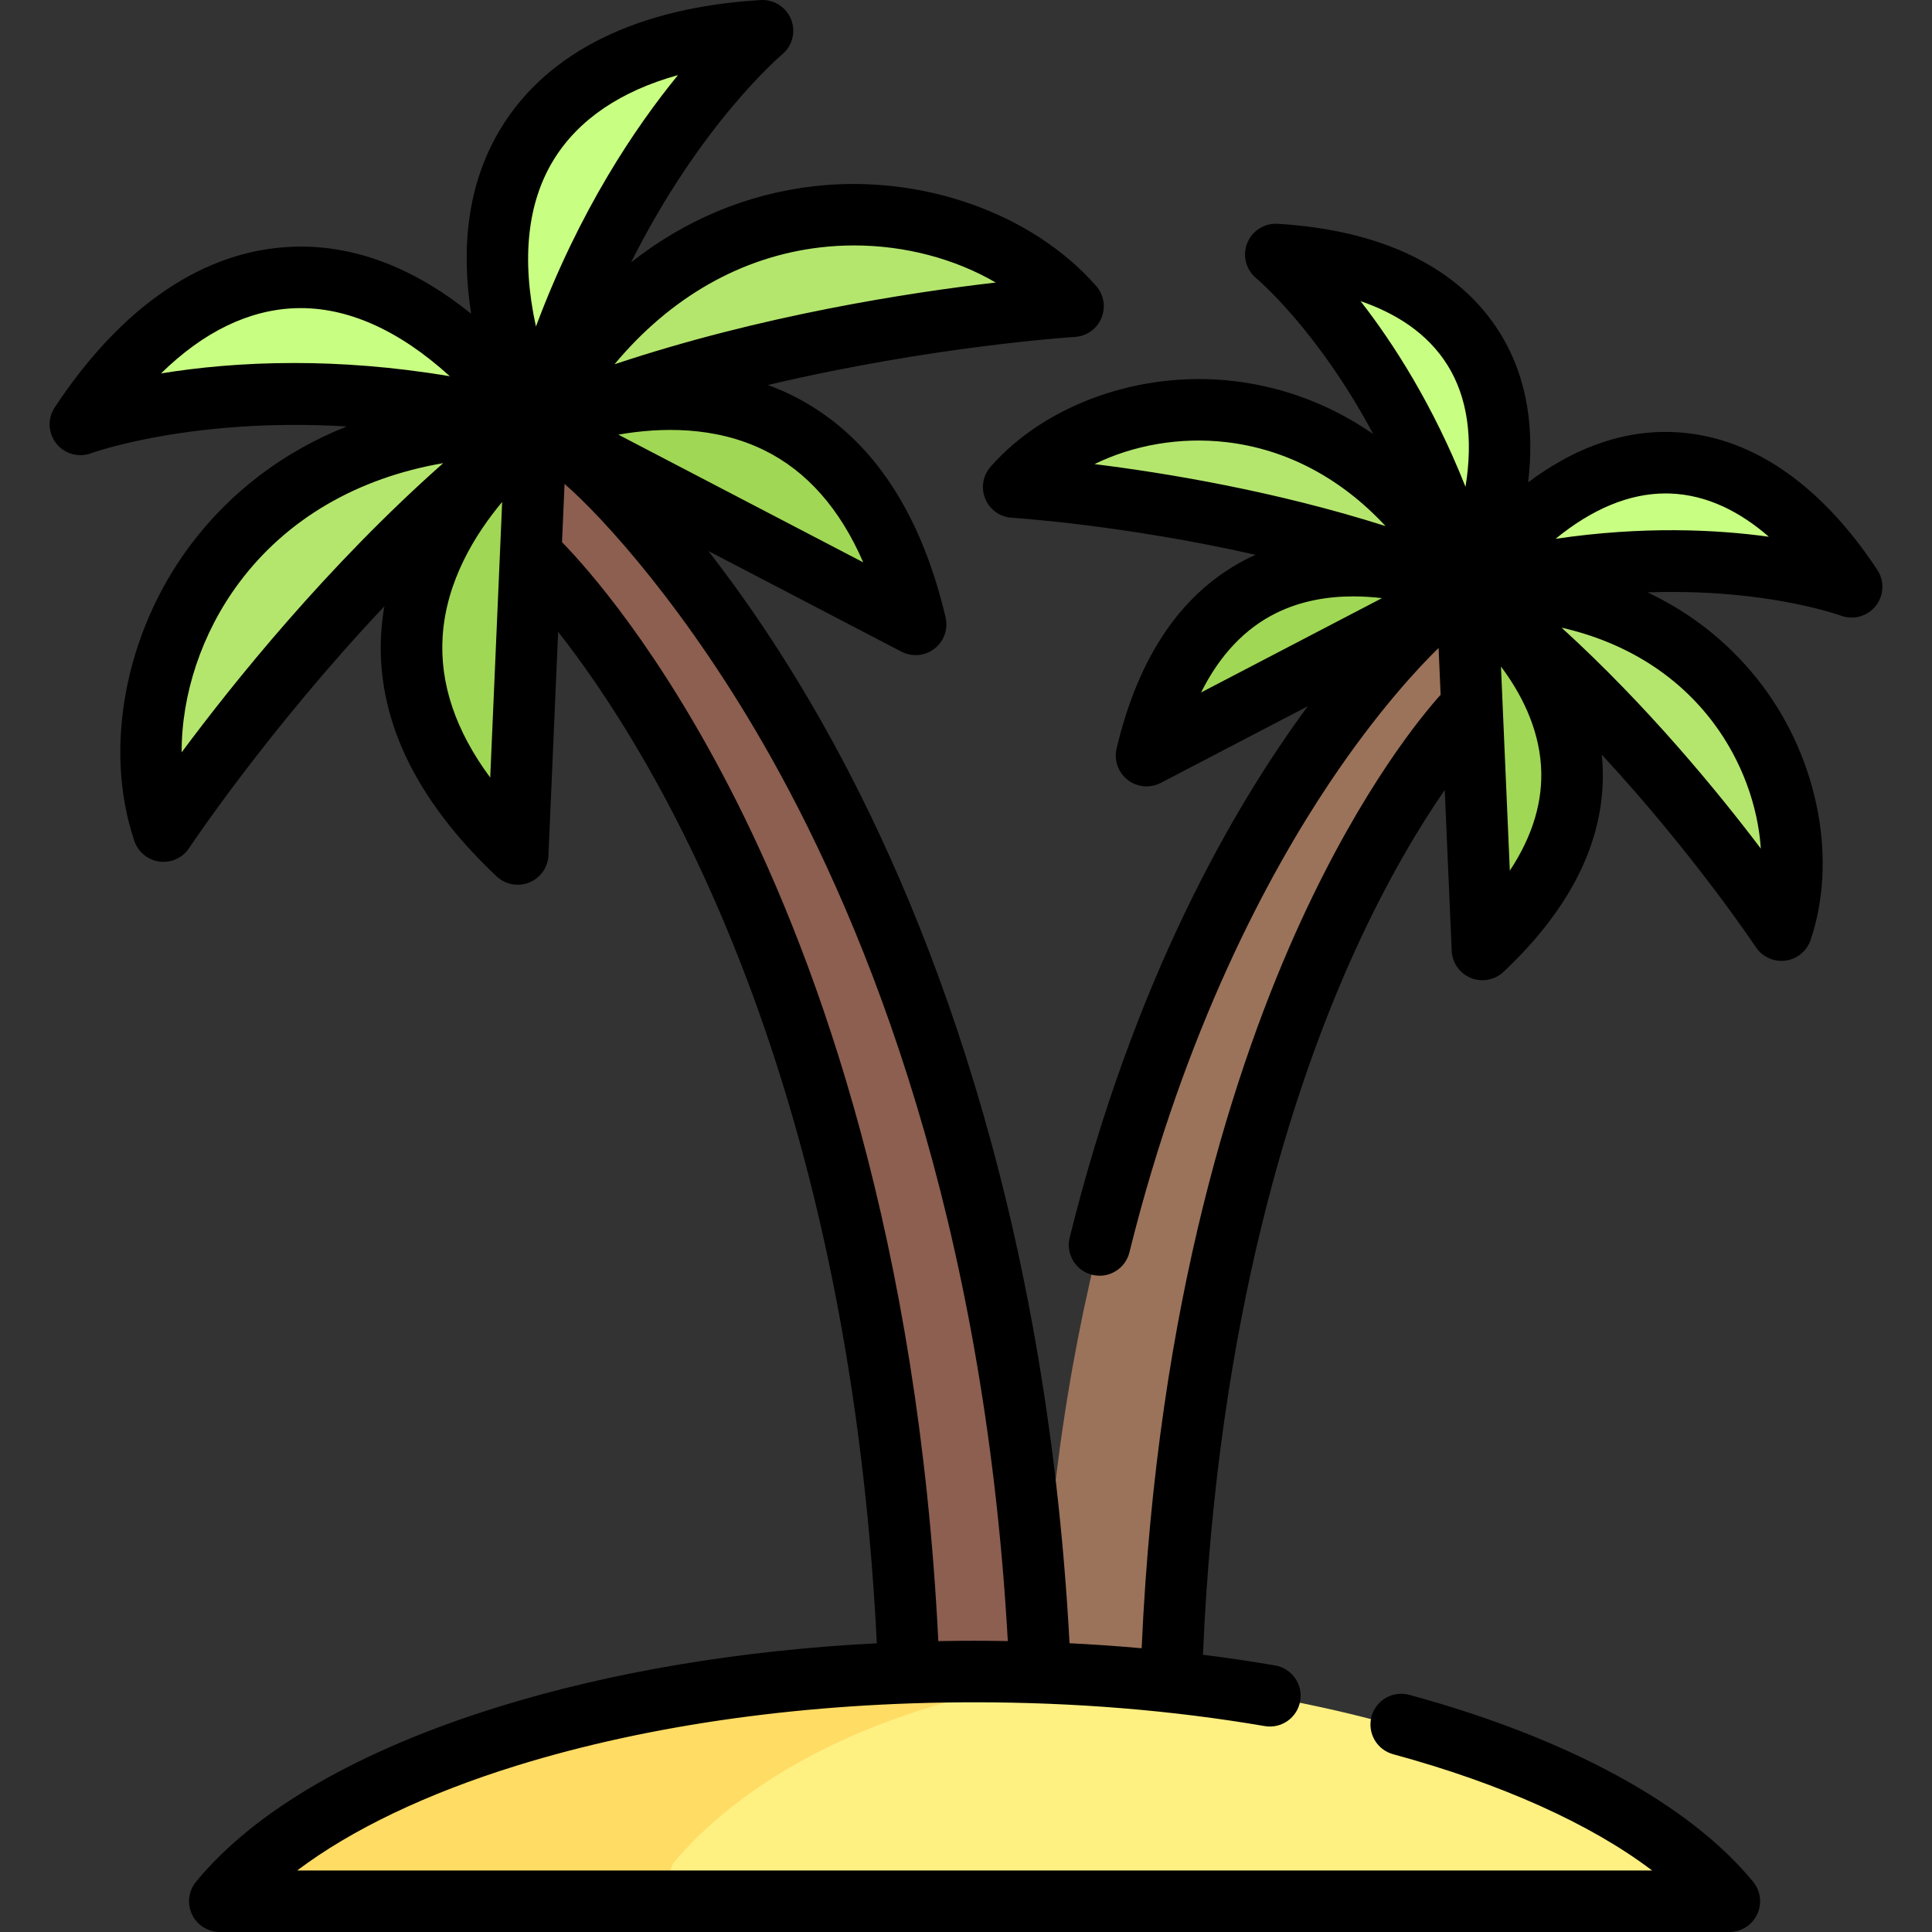 <?xml version="1.0" encoding="iso-8859-1"?>
<!-- Generator: Adobe Illustrator 19.0.0, SVG Export Plug-In . SVG Version: 6.00 Build 0)  -->
<svg version="1.1" id="Layer_1" xmlns="http://www.w3.org/2000/svg" xmlns:xlink="http://www.w3.org/1999/xlink" x="0px" y="0px"
	 viewBox="0 0 511.997 511.997" style="enable-background:new 0 0 511.997 511.997;" xml:space="preserve">
<rect x="0" y="0" width="511.997" height="511.997" fill="#333333" stroke="none"/>
<path style="fill:#8C5F50;" d="M152.556,114.136l-10.449-1.101l0.111,32.807c0,0,90.356,90.471,98.656,301.475l34.786,2.174
	C265.514,219.657,152.556,114.136,152.556,114.136z"/>
<path style="fill:#9B735A;" d="M379.921,161.422c0,0-99.465,86.421-104.085,286.71l35.601-0.815
	c3.805-184.255,76.094-256.001,76.094-256.001l1.184-35.329L379.921,161.422z"/>
<path style="fill:#B4E66E;" d="M142.108,113.034c-55.91,42.306-98.781,107.208-98.781,107.208
	C29.126,178.235,60.117,110.146,142.108,113.034L142.108,113.034z"/>
<path style="fill:#C8FF82;" d="M142.108,113.034c-71.274-19.113-120.813-0.564-120.813-0.564
	C53.448,63.792,99.802,57.123,142.108,113.034L142.108,113.034z"/>
<path style="fill:#A0D755;" d="M142.108,113.034c0,0-70.975,50.999-4.911,113.281L142.108,113.034"/>
<path style="fill:#B4E66E;" d="M142.108,113.034c64.605-27.242,142.248-31.886,142.248-31.886
	C255.09,47.833,180.632,40.599,142.108,113.034L142.108,113.034z"/>
<path style="fill:#C8FF82;" d="M142.108,113.034C161.22,41.76,202.067,8.147,202.067,8.147
	C143.834,11.631,114.866,48.429,142.108,113.034L142.108,113.034z"/>
<path style="fill:#A0D755;" d="M142.108,113.034c0,0,79.669-35.935,100.539,52.427L142.108,113.034"/>
<path style="fill:#B4E66E;" d="M388.714,155.987c47.198,35.713,83.387,90.5,83.387,90.5
	C484.089,211.026,457.927,153.55,388.714,155.987L388.714,155.987z"/>
<path style="fill:#C8FF82;" d="M388.714,155.987c60.166-16.134,101.985-0.476,101.985-0.476
	C463.556,114.419,424.426,108.79,388.714,155.987L388.714,155.987z"/>
<path style="fill:#A0D755;" d="M388.714,155.987c0,0,59.914,43.052,4.146,95.627L388.714,155.987"/>
<path style="fill:#B4E66E;" d="M388.714,155.987c-54.536-22.997-120.079-26.918-120.079-26.918
	C293.338,100.948,356.194,94.841,388.714,155.987L388.714,155.987z"/>
<path style="fill:#C8FF82;" d="M388.714,155.987C372.58,95.821,338.1,67.448,338.1,67.448
	C387.256,70.387,411.709,101.451,388.714,155.987L388.714,155.987z"/>
<path style="fill:#A0D755;" d="M388.714,155.987c0,0-67.253-30.334-84.87,44.256L388.714,155.987"/>
<path style="fill:#FFF082;" d="M258.171,442.969c-89.794,0-166.482,25.25-197.3,60.875h394.6
	C424.653,468.218,347.965,442.969,258.171,442.969z"/>
<path style="fill:#FFDC64;" d="M179.041,492.981c22.225-25.833,62.72-44.448,110.517-48.943
	c-10.247-0.688-20.715-1.069-31.388-1.069c-80.365,0-150.233,20.225-186.113,50.013c-4.483,3.722-1.706,10.862,4.197,10.862h105.784
	C177.823,503.844,175.839,496.703,179.041,492.981z"/>
<path d="M497.501,151.016c-15.357-23.249-34.206-35.881-54.51-36.531c-14.452-0.457-27.258,5.277-38.027,13.349
	c1.603-13.364,0.161-27.321-7.473-39.607c-10.722-17.255-31.091-27.253-58.904-28.918c-3.533-0.201-6.784,1.873-8.076,5.159
	c-1.291,3.287-0.318,7.031,2.408,9.276c0.228,0.187,16.209,13.613,31.003,41.287c-11.118-7.69-23.617-12.489-37.039-14.052
	c-24.477-2.858-49.748,6.062-64.373,22.712c-2.055,2.338-2.597,5.643-1.399,8.517c1.198,2.874,3.929,4.815,7.035,5.002
	c0.432,0.026,29.573,1.883,64.594,9.825c-0.566,0.255-1.133,0.503-1.697,0.781c-17.416,8.576-29.236,25.585-35.133,50.555
	c-0.733,3.105,0.411,6.352,2.93,8.311c1.461,1.136,3.227,1.718,5.006,1.718c1.287,0,2.582-0.304,3.769-0.924l38.947-20.308
	c-19.829,26.891-46.153,72.519-63.086,140.792c-1.084,4.371,1.581,8.792,5.951,9.876c0.659,0.163,1.32,0.242,1.97,0.242
	c3.659,0,6.986-2.481,7.906-6.192c14.708-59.296,36.963-100.399,53.044-124.438c12.863-19.229,23.925-30.897,28.892-35.738
	l0.538,12.414c-4.869,5.406-20.644,24.385-36.961,59.843c-17.135,37.24-38.174,100.692-42.265,192.834
	c-6.311-0.567-12.685-1.01-19.113-1.332c-6.291-116.446-38.842-196.575-65.354-243.573c-10.709-18.984-21.232-34.167-30.368-45.882
	l51.164,26.681c1.188,0.619,2.481,0.924,3.769,0.924c1.778,0,3.546-0.582,5.006-1.718c2.518-1.958,3.662-5.205,2.93-8.309
	c-6.879-29.123-20.613-48.935-40.82-58.884c-2.072-1.02-4.16-1.907-6.255-2.678c43.634-10.338,80.806-12.705,81.338-12.738
	c3.108-0.187,5.839-2.127,7.036-5.002s0.655-6.179-1.399-8.517c-17.011-19.364-46.432-29.732-74.954-26.403
	c-17.728,2.065-34.082,8.98-48.287,20.157c18.409-36.791,39.728-54.846,40.007-55.078c2.726-2.244,3.699-5.987,2.408-9.275
	c-1.29-3.287-4.555-5.355-8.076-5.159c-32.44,1.94-56.157,13.542-68.59,33.549c-9.523,15.325-10.721,32.949-8.139,49.573
	c-13.104-10.556-28.966-18.34-46.993-17.756c-23.544,0.75-45.455,15.482-63.366,42.597c-1.944,2.942-1.768,6.794,0.423,9.557
	c2.19,2.762,5.917,3.801,9.221,2.578c0.352-0.13,26.653-9.57,67.736-7.096c-16.792,6.707-30.967,17.411-41.629,31.731
	c-17.148,23.032-22.897,53.692-14.641,78.107c0.997,2.949,3.587,5.073,6.674,5.473c0.351,0.046,0.702,0.068,1.05,0.068
	c2.713,0,5.279-1.357,6.801-3.658c0.294-0.445,20.943-31.444,51.726-64.051c-0.38,2.2-0.658,4.453-0.811,6.756
	c-1.495,22.475,8.787,44.278,30.56,64.805c1.541,1.453,3.551,2.221,5.594,2.221c1.033,0,2.074-0.196,3.065-0.599
	c2.956-1.2,4.94-4.013,5.078-7.201l2.568-59.23c24.223,30.777,76.791,114.457,84.461,268.043
	c-36.098,1.853-70.342,7.58-100.236,16.841c-36.955,11.448-64.682,27.475-80.184,46.349c-2.001,2.436-2.419,5.808-1.071,8.658
	c1.348,2.851,4.218,4.669,7.371,4.669h400.035c3.152,0,6.023-1.818,7.371-4.669c1.347-2.85,0.93-6.222-1.071-8.658
	c-16.88-20.552-49.238-38.138-91.112-49.523c-4.344-1.182-8.825,1.384-10.006,5.729c-1.181,4.345,1.384,8.825,5.729,10.006
	c28.72,7.808,52.337,18.473,68.628,30.809H78.755c14.293-10.788,34.273-20.382,58.204-27.795
	c35.425-10.974,77.373-16.774,121.308-16.774c26.574,0,52.444,2.12,76.888,6.302c4.444,0.763,8.652-2.223,9.411-6.661
	s-2.223-8.652-6.661-9.411c-6.285-1.075-12.66-2.018-19.111-2.828c3.839-89.458,23.99-150.845,40.386-186.773
	c8.639-18.93,17.143-32.925,23.687-42.406l1.848,42.622c0.138,3.187,2.123,6.001,5.078,7.201c0.992,0.403,2.033,0.599,3.065,0.599
	c2.043,0,4.054-0.767,5.594-2.221c18.669-17.6,27.482-36.346,26.194-55.715c-0.041-0.626-0.111-1.241-0.173-1.859
	c24.399,26.348,40.587,50.65,40.825,51.011c1.521,2.301,4.087,3.657,6.8,3.657c0.348,0,0.7-0.023,1.051-0.068
	c3.087-0.401,5.678-2.524,6.674-5.473c7.097-20.994,2.173-47.332-12.546-67.1c-8.063-10.828-18.459-19.244-30.666-25.023
	c9.445-0.315,17.617,0.1,24.152,0.764c16.935,1.721,26.995,5.377,27.075,5.407c3.309,1.237,7.035,0.205,9.236-2.556
	C499.276,157.828,499.448,153.963,497.501,151.016z M228.763,149.026l-64.9-33.842c11.092-1.945,25.569-2.318,38.696,4.147
	C213.837,124.883,222.609,134.838,228.763,149.026z M217.415,65.56c2.969-0.346,5.942-0.515,8.905-0.515
	c13.509,0,26.732,3.519,37.562,9.83c-22.887,2.643-62.167,8.679-101.037,21.668C177.629,78.799,196.44,68.003,217.415,65.56z
	 M146.841,42.164c6.553-10.544,17.724-18.071,32.834-22.264c-11.352,13.876-26.172,35.898-37.647,66.625
	C138.133,68.7,139.726,53.613,146.841,42.164z M77.897,96.196c-13.928,0-25.819,1.231-35.222,2.764
	C53.865,87.977,65.972,82.07,78.38,81.672c13.463-0.43,27.331,5.739,40.817,18.029C104.04,97.152,90.178,96.196,77.897,96.196z
	 M48.141,199.377c-0.057-15.284,5.261-31.567,15.184-44.894c12.612-16.94,31.368-27.824,54.131-31.746
	C86.762,149.892,61.879,180.883,48.141,199.377z M129.914,206.07c-9.181-12.395-13.412-24.937-12.607-37.447
	c0.937-14.548,8.521-26.933,15.774-35.609L129.914,206.07z M248.664,434.914c-5.283-106.253-31.806-179.437-53.418-222.436
	c-20.331-40.449-39.926-62.27-46.305-68.798l0.67-15.436c9.951,8.594,32.934,33.615,54.749,72.514
	c25.339,45.18,56.441,122.142,62.72,234.148c-2.931-0.05-5.865-0.088-8.812-0.088C255.056,434.816,251.855,434.854,248.664,434.914z
	 M383.64,96.833c5.247,8.444,6.817,19.351,4.731,32.177c-8.617-21.717-19.108-38.024-27.806-49.202
	C369.74,82.952,378.277,88.202,383.64,96.833z M324.995,117.173c15.967,1.86,30.428,9.576,42.192,22.246
	c-29.282-9.32-58.32-14.087-77.13-16.426C300.35,117.947,312.754,115.747,324.995,117.173z M338.158,162.486
	c6.67-3.306,13.815-4.438,20.479-4.438c2.629,0,5.182,0.176,7.601,0.465l-47.943,25
	C323.228,173.633,329.872,166.591,338.158,162.486z M400.115,230.729l-2.346-54.096c5.143,6.856,9.915,15.879,10.606,26.279
	C408.992,212.176,406.221,221.483,400.115,230.729z M454.2,191.735c7.36,9.885,11.661,21.725,12.441,33.16
	c-11.436-15.114-30.094-37.873-52.812-58.561C430.683,170.182,444.601,178.844,454.2,191.735z M412.243,142.787
	c9.7-7.927,19.552-12.022,29.15-12.022c0.359,0,0.719,0.005,1.076,0.017c10.155,0.325,18.974,5.091,26.288,11.46
	C454.723,140.305,435.357,139.38,412.243,142.787z"/>
<g>
</g>
<g>
</g>
<g>
</g>
<g>
</g>
<g>
</g>
<g>
</g>
<g>
</g>
<g>
</g>
<g>
</g>
<g>
</g>
<g>
</g>
<g>
</g>
<g>
</g>
<g>
</g>
<g>
</g>
</svg>
